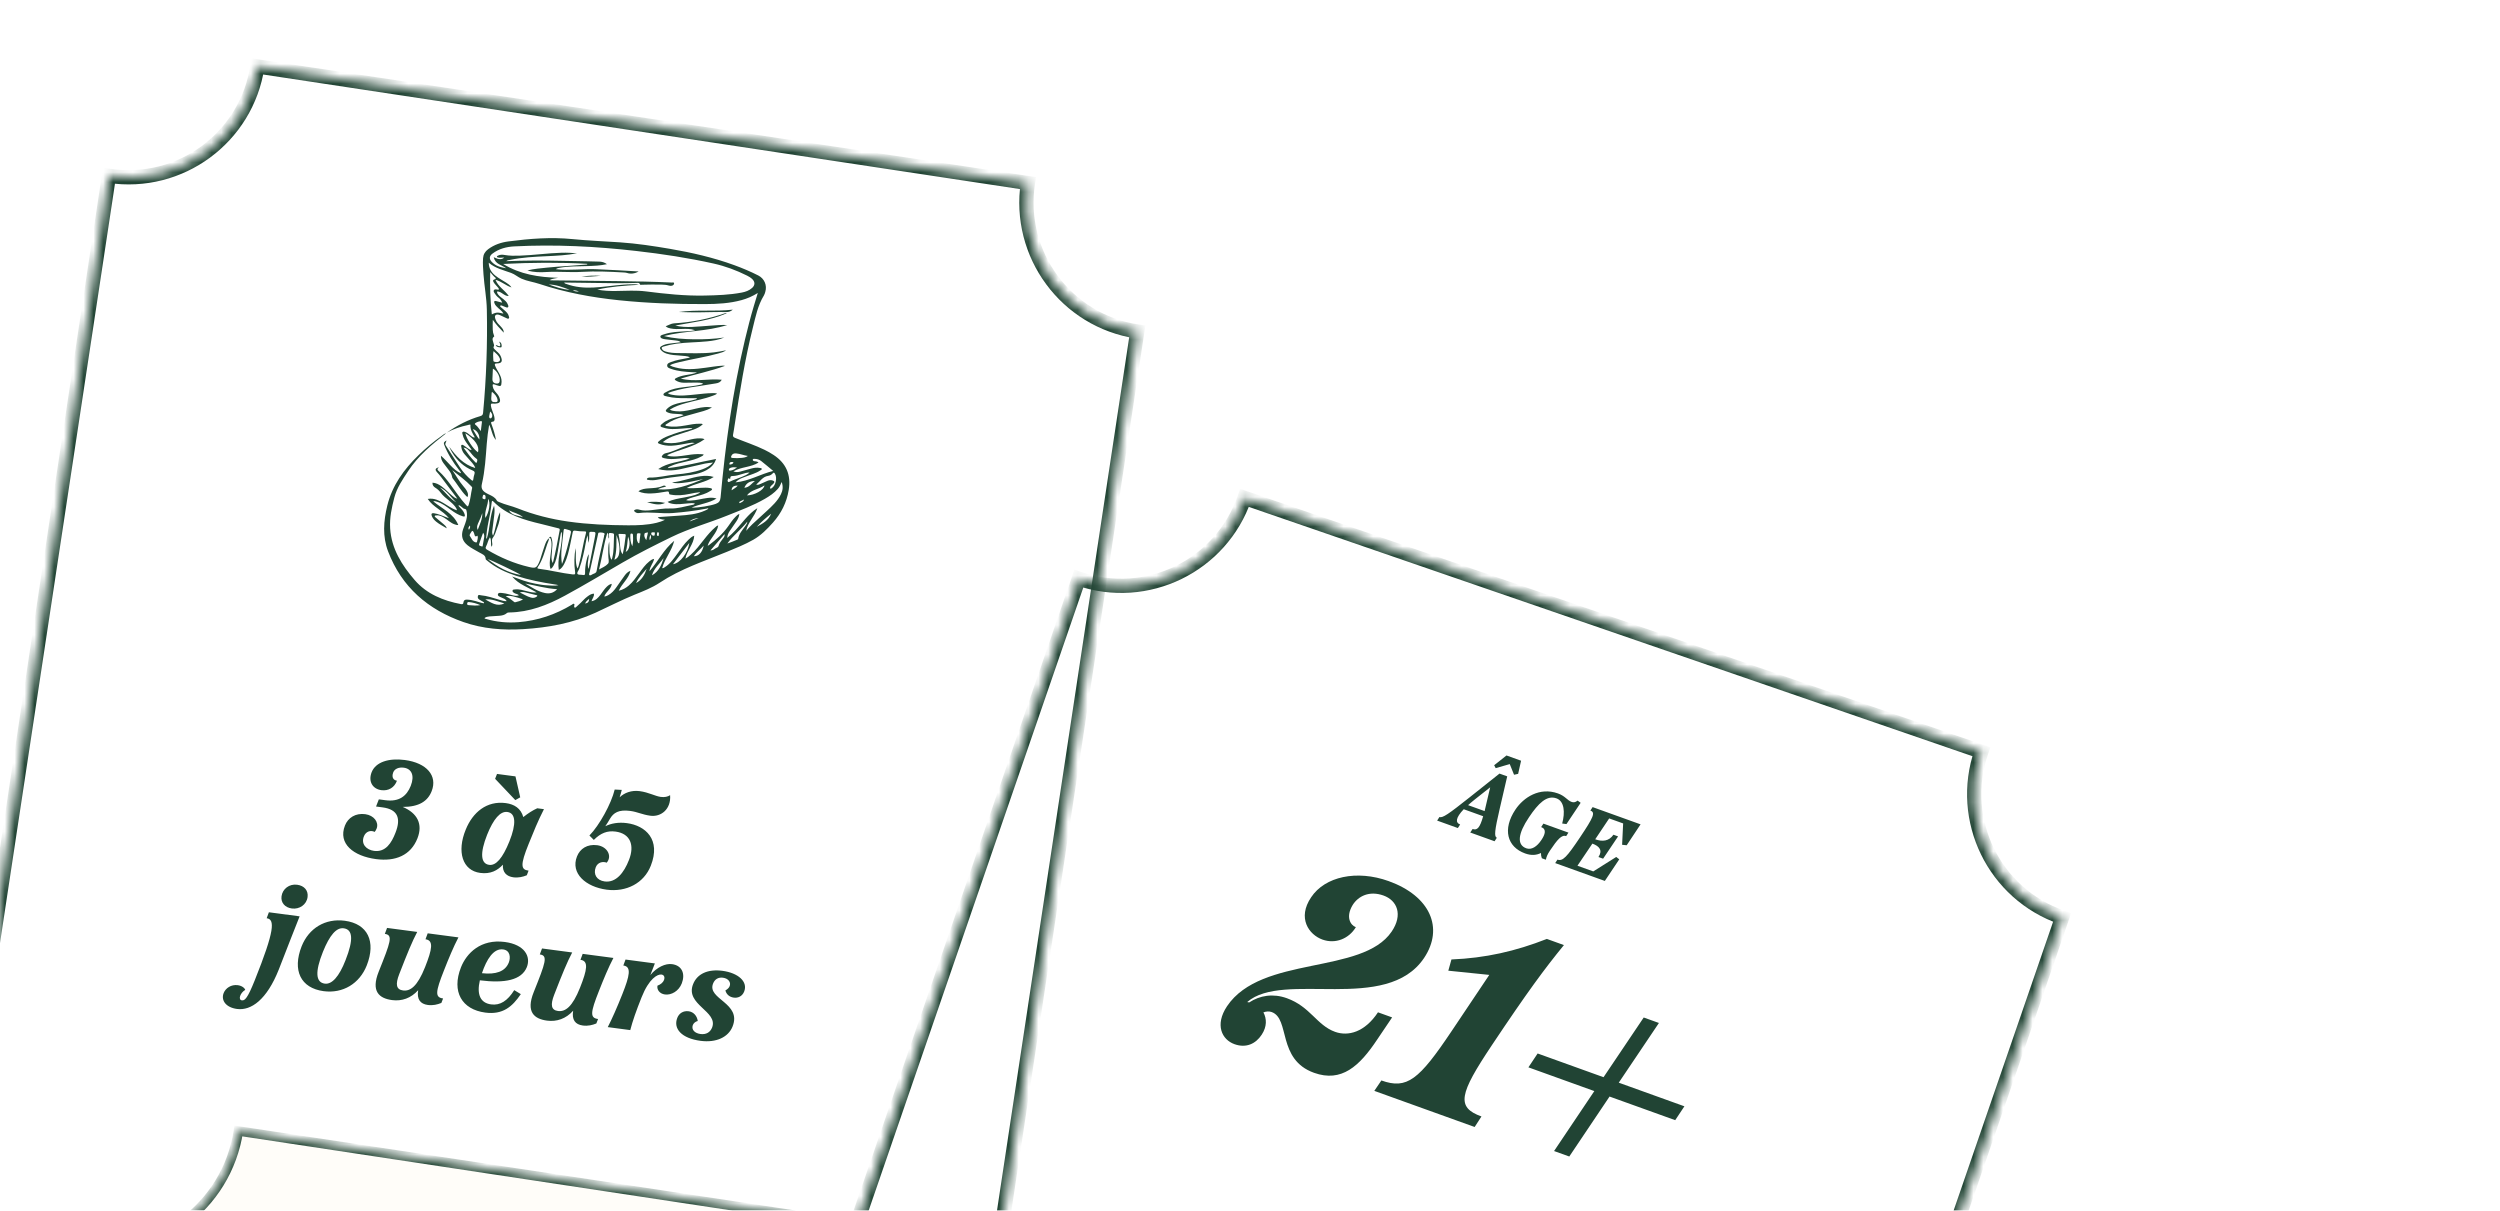 <svg width="254" height="123" viewBox="0 0 254 123" fill="none" xmlns="http://www.w3.org/2000/svg">
<g filter="url(#filter0_dddddd_2399_12421)">
<mask id="path-1-inside-1_2399_12421" fill="white">
<path fill-rule="evenodd" clip-rule="evenodd" d="M205.609 72.311L125.559 44.733L125.558 44.733C123.011 52.128 114.95 56.058 107.555 53.511L59.473 193.077L166.305 229.882L214.387 90.315C206.991 87.767 203.061 79.707 205.609 72.311Z"/>
</mask>
<path fill-rule="evenodd" clip-rule="evenodd" d="M205.609 72.311L125.559 44.733L125.558 44.733C123.011 52.128 114.95 56.058 107.555 53.511L59.473 193.077L166.305 229.882L214.387 90.315C206.991 87.767 203.061 79.707 205.609 72.311Z" fill="#FFFDF9"/>
<path d="M125.559 44.733L125.716 44.276L125.259 44.118L125.102 44.575L125.559 44.733ZM205.609 72.311L206.066 72.468L206.223 72.011L205.766 71.854L205.609 72.311ZM125.558 44.733L125.101 44.575L125.101 44.575L125.558 44.733ZM107.555 53.511L107.712 53.054L107.255 52.896L107.098 53.353L107.555 53.511ZM59.473 193.077L59.016 192.92L58.858 193.377L59.315 193.534L59.473 193.077ZM166.305 229.882L166.147 230.339L166.604 230.496L166.762 230.039L166.305 229.882ZM214.387 90.315L214.844 90.473L215.001 90.016L214.544 89.858L214.387 90.315ZM125.401 45.19L205.452 72.768L205.766 71.854L125.716 44.276L125.401 45.19ZM126.015 44.89L126.016 44.89L125.102 44.575L125.101 44.575L126.015 44.89ZM107.397 53.968C115.045 56.602 123.381 52.538 126.015 44.89L125.101 44.575C122.641 51.718 114.855 55.514 107.712 53.054L107.397 53.968ZM59.93 193.234L108.012 53.668L107.098 53.353L59.016 192.92L59.93 193.234ZM166.462 229.425L59.63 192.62L59.315 193.534L166.147 230.339L166.462 229.425ZM213.93 90.158L165.848 229.724L166.762 230.039L214.844 90.473L213.93 90.158ZM214.544 89.858C207.401 87.397 203.605 79.612 206.066 72.468L205.152 72.153C202.517 79.802 206.581 88.138 214.229 90.772L214.544 89.858Z" fill="#214434" mask="url(#path-1-inside-1_2399_12421)"/>
</g>
<mask id="path-3-inside-2_2399_12421" fill="white">
<path fill-rule="evenodd" clip-rule="evenodd" d="M209.514 93.212C209.514 93.212 209.513 93.212 209.513 93.212C202.597 90.829 198.922 83.291 201.304 76.374C201.304 76.374 201.304 76.374 201.304 76.374L126.444 50.584L126.444 50.584C124.061 57.5 116.523 61.176 109.607 58.793L109.606 58.793L64.641 189.312L164.549 223.731L209.514 93.212Z"/>
</mask>
<path d="M209.514 93.212L210.199 93.448L210.435 92.763L209.75 92.526L209.514 93.212ZM201.304 76.374L201.99 76.61L202.226 75.925L201.541 75.689L201.304 76.374ZM126.444 50.584L126.68 49.898L125.995 49.662L125.759 50.348L126.444 50.584ZM126.444 50.584L125.759 50.348L126.444 50.584ZM109.606 58.793L109.843 58.107L109.157 57.871L108.921 58.557L109.606 58.793ZM64.641 189.312L63.956 189.076L63.72 189.762L64.405 189.998L64.641 189.312ZM164.549 223.731L164.312 224.417L164.998 224.653L165.234 223.967L164.549 223.731ZM209.75 92.526C209.75 92.526 209.75 92.526 209.75 92.526C209.75 92.526 209.75 92.526 209.75 92.526C209.75 92.526 209.75 92.526 209.75 92.526L209.75 92.526L209.75 92.526L209.75 92.526L209.75 92.526L209.75 92.526C209.75 92.526 209.75 92.526 209.75 92.526C209.75 92.526 209.75 92.526 209.75 92.526C209.75 92.526 209.75 92.526 209.75 92.526C209.75 92.526 209.75 92.526 209.75 92.526C209.75 92.526 209.75 92.526 209.75 92.526C209.75 92.526 209.75 92.526 209.75 92.526C209.75 92.526 209.75 92.526 209.75 92.526C209.75 92.526 209.75 92.526 209.75 92.526C209.75 92.526 209.75 92.526 209.75 92.526C209.75 92.526 209.75 92.526 209.75 92.526C209.75 92.526 209.75 92.526 209.75 92.526L209.75 92.526L209.75 92.526L209.75 92.526L209.75 92.526L209.75 92.526L209.75 92.526L209.75 92.526C209.75 92.526 209.75 92.526 209.75 92.526C209.75 92.526 209.75 92.526 209.75 92.526C209.75 92.526 209.75 92.526 209.75 92.526C209.75 92.526 209.75 92.526 209.75 92.526C209.75 92.526 209.75 92.526 209.75 92.526C209.75 92.526 209.75 92.526 209.75 92.526C209.75 92.526 209.75 92.526 209.75 92.526C209.75 92.526 209.75 92.526 209.75 92.526C209.75 92.526 209.75 92.526 209.75 92.526C209.75 92.526 209.75 92.526 209.75 92.526C209.75 92.526 209.75 92.526 209.75 92.526C209.75 92.526 209.75 92.526 209.75 92.526L209.75 92.526L209.75 92.526L209.75 92.526L209.75 92.526L209.75 92.526L209.75 92.526L209.75 92.526C209.75 92.526 209.75 92.526 209.75 92.526C209.75 92.526 209.75 92.526 209.75 92.526C209.749 92.526 209.749 92.526 209.749 92.526C209.749 92.526 209.749 92.526 209.749 92.526C209.749 92.526 209.749 92.526 209.749 92.526C209.749 92.526 209.749 92.526 209.749 92.526C209.749 92.526 209.749 92.526 209.749 92.526C209.749 92.526 209.749 92.526 209.749 92.526C209.749 92.526 209.749 92.526 209.749 92.526C209.749 92.526 209.749 92.526 209.749 92.526C209.749 92.526 209.749 92.526 209.749 92.526L209.749 92.526L209.749 92.526L209.749 92.526L209.749 92.526L209.749 92.526C209.749 92.526 209.749 92.526 209.749 92.526C209.749 92.526 209.749 92.526 209.749 92.526C209.749 92.526 209.749 92.526 209.749 92.526L209.277 93.897C209.277 93.897 209.277 93.897 209.277 93.897C209.277 93.897 209.277 93.897 209.277 93.897C209.277 93.897 209.277 93.897 209.277 93.897L209.277 93.897L209.277 93.897L209.277 93.897L209.277 93.897L209.277 93.897C209.277 93.897 209.277 93.897 209.277 93.897C209.277 93.897 209.277 93.897 209.277 93.897C209.277 93.897 209.277 93.897 209.277 93.897C209.277 93.897 209.277 93.897 209.277 93.897C209.277 93.897 209.277 93.897 209.277 93.897C209.277 93.897 209.277 93.897 209.277 93.897C209.277 93.897 209.277 93.897 209.277 93.897C209.277 93.897 209.277 93.897 209.277 93.897C209.277 93.897 209.277 93.897 209.277 93.897C209.277 93.897 209.277 93.897 209.277 93.897C209.277 93.897 209.277 93.897 209.277 93.897L209.277 93.897L209.277 93.897L209.277 93.897L209.277 93.897L209.277 93.897L209.277 93.897L209.277 93.897C209.277 93.897 209.277 93.897 209.277 93.897C209.277 93.897 209.277 93.897 209.277 93.897C209.277 93.897 209.277 93.897 209.277 93.897C209.277 93.897 209.277 93.897 209.277 93.897C209.277 93.897 209.277 93.897 209.277 93.897C209.277 93.897 209.277 93.897 209.277 93.897C209.277 93.897 209.277 93.897 209.277 93.897C209.277 93.897 209.277 93.897 209.277 93.897C209.277 93.897 209.277 93.897 209.277 93.897C209.277 93.897 209.277 93.897 209.277 93.897C209.277 93.897 209.277 93.897 209.277 93.897C209.277 93.897 209.277 93.897 209.277 93.897L209.277 93.897L209.277 93.897L209.277 93.897L209.277 93.897L209.277 93.897L209.277 93.897L209.277 93.897C209.277 93.897 209.277 93.897 209.277 93.897C209.277 93.897 209.277 93.897 209.277 93.897C209.277 93.897 209.277 93.897 209.277 93.897C209.277 93.897 209.277 93.897 209.277 93.897C209.277 93.897 209.277 93.897 209.277 93.897C209.277 93.897 209.277 93.897 209.277 93.897C209.277 93.897 209.277 93.897 209.277 93.897C209.277 93.897 209.277 93.897 209.277 93.897C209.277 93.897 209.277 93.897 209.277 93.897C209.277 93.897 209.277 93.897 209.277 93.897C209.277 93.897 209.277 93.897 209.277 93.897L209.277 93.897L209.277 93.897L209.277 93.897L209.277 93.897L209.277 93.897C209.277 93.897 209.277 93.897 209.278 93.897C209.278 93.897 209.278 93.897 209.278 93.897C209.278 93.897 209.278 93.897 209.278 93.897L209.75 92.526ZM209.749 92.526C203.212 90.274 199.738 83.148 201.99 76.611L200.619 76.138C198.106 83.433 201.982 91.384 209.277 93.897L209.749 92.526ZM201.99 76.611C201.99 76.61 201.99 76.61 201.99 76.61C201.99 76.61 201.99 76.61 201.99 76.61L200.619 76.138C200.619 76.138 200.619 76.138 200.619 76.138C200.619 76.138 200.619 76.138 200.619 76.138L201.99 76.611ZM126.208 51.269L201.068 77.059L201.541 75.689L126.68 49.898L126.208 51.269ZM127.13 50.82L127.13 50.82L125.759 50.348L125.759 50.348L127.13 50.82ZM109.37 59.478C116.665 61.992 124.616 58.115 127.13 50.82L125.759 50.348C123.506 56.886 116.381 60.36 109.843 58.107L109.37 59.478ZM109.37 59.478L109.37 59.478L109.843 58.107L109.843 58.107L109.37 59.478ZM65.327 189.548L110.292 59.029L108.921 58.557L63.956 189.076L65.327 189.548ZM164.785 223.046L64.877 188.627L64.405 189.998L164.312 224.417L164.785 223.046ZM208.828 92.976L163.863 223.495L165.234 223.967L210.199 93.448L208.828 92.976Z" fill="#214434" mask="url(#path-3-inside-2_2399_12421)"/>
<path d="M153.827 78.715L154.243 78.623L154.542 77.289L153.06 76.756L151.807 77.747L151.962 78.044L153.391 77.631L153.827 78.715ZM153.133 78.879L152.348 78.596L149.312 81.011C147.154 82.724 146.565 83.127 146.244 83.012L146.013 83.372L148.119 84.13L148.35 83.769C147.859 83.593 147.877 83.095 148.716 82.218L150.689 82.928C150.355 84.108 150.081 84.392 149.617 84.225L149.377 84.583L151.849 85.472L152.08 85.112C151.794 85.009 151.847 84.413 152.382 82.116L153.133 78.879ZM149.158 81.803C149.351 81.63 149.572 81.438 149.826 81.237L151.403 79.99L150.949 81.923L150.836 82.406L149.158 81.803ZM156.583 84.031C157.154 84.236 156.988 84.781 156.602 85.348C156.164 86.007 155.606 86.381 155.071 86.188C154.098 85.838 154.208 84.719 155.352 83.024C156.292 81.618 157.155 80.76 158.137 81.113C158.94 81.402 159.027 82.532 158.718 83.67L159.152 83.726L160.595 81.564L160.282 81.341C160.061 81.533 159.857 81.54 159.679 81.476C159.215 81.309 159.045 80.885 158.286 80.612C156.43 79.945 154.797 81.01 153.967 82.253C152.636 84.243 153.115 86.049 154.953 86.71C155.596 86.941 156.098 86.89 156.562 86.664C156.558 86.844 156.584 87.025 156.652 87.2L157.062 87.348C157.111 87.073 157.216 86.809 157.477 86.419C158.239 85.282 158.671 84.782 159.126 84.946L159.353 84.594L156.81 83.679L156.583 84.031ZM161.809 82.001L161.582 82.353C162.117 82.545 161.905 83.023 160.534 85.07C159.184 87.084 158.772 87.53 158.236 87.337L158.009 87.689L163.051 89.503L164.516 87.309L164.209 87.067L161.877 88.536L160.27 87.958L161.785 85.711C162.49 85.965 162.86 86.391 162.403 87.073L162.876 87.243L164.397 84.978L163.924 84.808C163.47 85.481 162.788 85.528 162.074 85.271L163.492 83.151L164.911 83.661L164.806 85.831L165.272 85.878L166.682 83.754L161.809 82.001ZM144.682 97.337C146.732 94.277 145.296 91.034 141.093 89.522C137.839 88.351 134.613 89.059 133.215 91.159C131.779 93.276 132.979 94.964 134.362 95.461C135.69 95.939 137.062 95.361 137.755 94.201C137.213 94.006 136.686 93.174 137.435 91.942C138.003 91.044 139.129 90.469 140.566 90.986C141.949 91.484 142.562 92.93 141.391 94.652C138.397 99.057 128.162 97.028 124.666 102.233C123.4 104.135 124.148 105.63 125.423 106.088C126.589 106.508 127.575 106.066 128.19 105.124C128.729 104.307 128.711 103.504 128.362 102.858C128.647 102.746 128.957 102.735 129.201 102.823C131.099 103.506 129.734 107.64 133.504 108.996C136.297 110.001 138.123 108.33 139.928 105.611L141.44 103.368L140.003 102.851C138.66 104.879 136.973 105.313 135.644 104.835C133.773 104.162 133.134 102.278 130.748 101.419C129.338 100.912 128.001 101.136 126.918 101.848C126.864 101.829 126.8 101.836 126.718 101.807C130.386 98.594 140.865 103.008 144.682 97.337ZM149.825 114.502L150.516 113.433C147.913 112.496 148.283 111.129 151.543 106.238C155.201 100.755 156.924 98.435 158.895 96.02L157.16 95.395C153.986 96.642 150.915 97.344 147.466 97.481L147.148 98.623L151.312 99.049L147.476 104.774C144.169 109.71 142.951 110.711 140.348 109.774L139.63 110.833L149.825 114.502ZM164.466 110L168.547 103.934L167.002 103.378L162.92 109.444L156.223 107.033L155.287 108.442L161.984 110.853L157.893 116.945L159.439 117.501L163.53 111.409L170.201 113.809L171.136 112.4L164.466 110Z" fill="#214434"/>
<g filter="url(#filter1_dddddd_2399_12421)">
<mask id="path-6-inside-3_2399_12421" fill="white">
<path fill-rule="evenodd" clip-rule="evenodd" d="M107.934 14.793L24.221 2.12C23.05 9.854 15.831 15.175 8.097 14.004L8.096 14.004L-13.999 159.957L97.722 176.87L119.817 30.917C112.084 29.745 106.764 22.527 107.934 14.793Z"/>
</mask>
<path fill-rule="evenodd" clip-rule="evenodd" d="M107.934 14.793L24.221 2.12C23.05 9.854 15.831 15.175 8.097 14.004L8.096 14.004L-13.999 159.957L97.722 176.87L119.817 30.917C112.084 29.745 106.764 22.527 107.934 14.793Z" fill="#FFFDF9"/>
<path d="M107.934 14.793L108.412 14.865L108.485 14.387L108.007 14.315L107.934 14.793ZM24.221 2.12L24.293 1.642L23.815 1.57L23.743 2.048L24.221 2.12ZM8.096 14.004L8.168 13.526L7.69 13.453L7.618 13.931L8.096 14.004ZM-13.999 159.957L-14.477 159.885L-14.55 160.363L-14.072 160.435L-13.999 159.957ZM97.722 176.87L97.65 177.348L98.127 177.421L98.2 176.943L97.722 176.87ZM119.817 30.917L120.295 30.989L120.367 30.511L119.89 30.439L119.817 30.917ZM108.007 14.315L24.293 1.642L24.148 2.598L107.862 15.271L108.007 14.315ZM23.743 2.048C22.612 9.518 15.639 14.657 8.169 13.526L8.024 14.482C16.022 15.693 23.488 10.19 24.698 2.192L23.743 2.048ZM8.169 13.526L8.168 13.526L8.023 14.482L8.024 14.482L8.169 13.526ZM7.618 13.931L-14.477 159.885L-13.522 160.03L8.574 14.076L7.618 13.931ZM-14.072 160.435L97.65 177.348L97.794 176.393L-13.927 159.479L-14.072 160.435ZM98.2 176.943L120.295 30.989L119.339 30.844L97.244 176.798L98.2 176.943ZM119.89 30.439C112.42 29.307 107.281 22.335 108.412 14.865L107.456 14.721C106.246 22.718 111.747 30.183 119.745 31.395L119.89 30.439Z" fill="#214434" mask="url(#path-6-inside-3_2399_12421)"/>
</g>
<g clip-path="url(#clip0_2399_12421)">
<path d="M45.403 43.949C46.451 43.22 47.57 42.633 48.8 42.277C48.99 42.223 49.062 42.141 49.081 41.94C49.409 38.456 49.534 34.965 49.463 31.465C49.439 30.263 49.209 29.087 49.124 27.894C49.085 27.341 49.037 26.789 49.079 26.233C49.108 25.843 49.286 25.551 49.593 25.322C50.21 24.863 50.913 24.625 51.666 24.527C53.826 24.245 55.986 24.075 58.17 24.293C59.772 24.453 61.385 24.513 62.993 24.622C64.7 24.739 66.39 24.995 68.075 25.283C70.291 25.663 72.477 26.165 74.594 26.936C75.43 27.241 76.249 27.586 77.043 27.989C77.657 28.301 77.953 28.981 77.755 29.648C77.718 29.774 77.681 29.907 77.614 30.017C76.993 31.027 76.768 32.176 76.487 33.3C75.673 36.549 75.156 39.855 74.643 43.161C74.592 43.491 74.546 43.823 74.479 44.151C74.441 44.337 74.505 44.416 74.673 44.484C75.675 44.893 76.707 45.229 77.682 45.703C78 45.857 78.305 46.032 78.599 46.226C79.886 47.072 80.383 48.255 80.136 49.77C79.929 51.041 79.383 52.141 78.53 53.098C77.937 53.763 77.312 54.397 76.532 54.84C75.676 55.325 74.761 55.69 73.852 56.065C71.538 57.019 69.143 57.799 67.032 59.199C66.234 59.728 65.345 60.067 64.463 60.426C63.117 60.976 61.826 61.646 60.506 62.251C58.171 63.32 55.697 63.767 53.159 63.922C51.094 64.048 49.041 63.886 47.082 63.2C43.487 61.941 40.808 59.65 39.429 56.019C38.849 54.49 38.966 52.925 39.351 51.364C39.855 49.315 41.035 47.689 42.52 46.248C43.261 45.529 44.047 44.866 44.894 44.275C45.028 44.181 45.147 44.052 45.323 44.028C43.88 45.148 42.487 46.312 41.466 47.864C40.904 48.719 40.325 49.545 40.062 50.562C39.795 51.591 39.571 52.616 39.64 53.687C39.774 55.769 40.838 57.435 42.135 58.938C43.351 60.346 45.021 61.033 46.832 61.377C47.005 61.41 47.072 61.367 47.089 61.193C47.108 60.992 47.232 60.914 47.436 60.92C47.739 60.929 48.029 60.992 48.319 61.069C48.604 61.144 48.878 61.261 49.172 61.296C49.193 61.226 49.161 61.19 49.126 61.168C48.983 61.081 48.835 61.004 48.694 60.916C48.558 60.83 48.511 60.698 48.558 60.549C48.61 60.378 48.751 60.471 48.85 60.479C49.514 60.536 50.137 60.763 50.771 60.948C50.99 61.012 51.211 61.093 51.484 61.078C51.359 60.85 51.154 60.806 50.978 60.721C50.807 60.639 50.53 60.569 50.59 60.364C50.646 60.172 50.925 60.245 51.112 60.262C51.438 60.293 51.748 60.402 52.064 60.477C52.273 60.527 52.484 60.579 52.725 60.477C52.573 60.336 52.393 60.34 52.254 60.256C52.159 60.199 52.06 60.134 52.071 60.019C52.085 59.876 52.226 59.898 52.323 59.886C52.755 59.833 53.158 59.973 53.568 60.075C53.88 60.153 54.192 60.234 54.525 60.187C54.097 59.943 53.657 59.731 53.226 59.5C52.792 59.267 52.386 58.993 52.032 58.574C52.459 58.727 52.837 58.869 53.218 58.998C53.594 59.125 53.977 59.224 54.368 59.299C54.766 59.374 55.164 59.451 55.57 59.469C55.959 59.487 56.349 59.54 56.738 59.455C56.617 59.411 56.495 59.399 56.373 59.38C55.049 59.176 53.735 58.925 52.459 58.507C51.39 58.157 50.374 57.701 49.505 56.967C49.445 56.916 49.346 56.857 49.345 56.8C49.336 56.38 48.976 56.297 48.712 56.139C48.312 55.898 47.886 55.704 47.519 55.41C46.971 54.973 46.824 54.455 47.043 53.79C47.18 53.373 47.382 52.978 47.435 52.533C47.464 52.292 47.444 52.058 47.381 51.829C47.339 51.674 47.152 51.731 47.057 51.637C46.964 51.544 46.852 51.472 46.747 51.392C46.701 51.357 46.657 51.302 46.57 51.381C46.681 51.503 46.792 51.624 46.904 51.745C47.042 51.897 47.15 52.064 47.21 52.264C47.27 52.463 47.222 52.519 47.015 52.456C46.569 52.322 46.186 52.074 45.814 51.805C45.364 51.481 44.929 51.133 44.385 50.971C44.276 50.938 44.166 50.894 44.016 50.936C44.925 51.699 46.074 52.158 46.564 53.341C46.413 53.35 46.308 53.311 46.2 53.276C45.795 53.146 45.507 52.83 45.155 52.618C44.904 52.466 44.651 52.324 44.34 52.367C44.28 52.376 44.199 52.359 44.173 52.42C44.138 52.501 44.226 52.543 44.273 52.583C44.545 52.819 44.827 53.046 45.1 53.282C45.225 53.389 45.353 53.5 45.386 53.679C45.02 53.456 44.641 53.268 44.313 53C44.119 52.842 43.958 52.657 43.868 52.419C43.789 52.211 43.864 52.115 44.08 52.144C44.309 52.174 44.528 52.241 44.742 52.32C45.034 52.428 45.324 52.54 45.615 52.651C45.012 51.878 44.023 51.549 43.457 50.692C43.787 50.632 44.069 50.675 44.345 50.767C44.835 50.932 45.249 51.237 45.686 51.498C45.911 51.633 46.138 51.759 46.424 51.845C46.392 51.68 46.32 51.571 46.242 51.47C46.07 51.245 45.858 51.059 45.642 50.877C45.338 50.624 45.016 50.386 44.779 50.063C44.631 49.86 44.46 49.695 44.245 49.565C44.06 49.452 43.917 49.301 43.946 49.04C44.302 49.061 44.592 49.218 44.865 49.417C45.252 49.697 45.569 50.056 45.937 50.357C46.084 50.479 46.227 50.616 46.464 50.663C46.044 50.104 45.647 49.578 45.252 49.05C44.973 48.676 44.703 48.297 44.384 47.954C44.165 47.718 44.239 47.545 44.614 47.483C44.329 47.653 44.466 47.766 44.593 47.88C45.041 48.283 45.409 48.756 45.768 49.235C46.286 49.925 46.752 50.655 47.339 51.292C47.533 51.503 47.544 51.504 47.63 51.249C47.812 50.712 47.836 50.141 47.968 49.594C47.985 49.526 47.952 49.479 47.907 49.431C47.315 48.803 46.616 48.303 45.944 47.765C46.331 48.298 46.634 48.883 47.064 49.383C47.219 49.562 47.372 49.745 47.473 49.964C47.551 50.132 47.587 50.303 47.497 50.502C47.443 50.459 47.406 50.437 47.376 50.407C46.83 49.862 46.455 49.185 45.98 48.584C45.954 48.552 45.942 48.504 45.936 48.462C45.897 48.19 45.756 47.969 45.594 47.757C45.412 47.52 45.223 47.287 45.05 47.043C44.903 46.836 44.793 46.609 44.795 46.299C45.168 46.614 45.452 46.962 45.766 47.279C46.079 47.594 46.386 47.917 46.85 48.084C46.805 47.921 46.707 47.841 46.634 47.746C46.026 46.953 45.487 46.12 45.127 45.181C45.039 44.952 45.153 44.879 45.365 44.75C45.325 44.964 45.169 45.077 45.287 45.254C45.778 45.996 46.242 46.755 46.736 47.494C47.055 47.971 47.436 48.398 47.882 48.765C48.004 48.864 48.066 48.883 48.089 48.691C48.109 48.518 48.147 48.343 48.201 48.176C48.263 47.983 48.227 47.888 48.022 47.802C47.123 47.425 46.441 46.793 45.936 45.965C45.876 45.868 45.822 45.767 45.77 45.665C45.722 45.572 45.683 45.477 45.64 45.383C46.324 46.34 47.077 47.189 48.283 47.553C48.219 47.327 48.099 47.176 47.975 47.031C47.723 46.737 47.456 46.456 47.206 46.16C47.027 45.949 46.906 45.705 46.87 45.425C46.86 45.35 46.825 45.252 46.902 45.206C46.971 45.165 47.058 45.215 47.122 45.258C47.276 45.36 47.421 45.475 47.575 45.577C47.678 45.645 47.777 45.74 47.922 45.7C47.78 45.507 47.649 45.322 47.513 45.143C47.281 44.84 47.078 44.523 46.999 44.141C46.982 44.058 46.926 43.958 47.001 43.892C47.079 43.823 47.183 43.859 47.277 43.892C47.517 43.977 47.684 44.167 47.884 44.309C47.983 44.379 48.077 44.476 48.246 44.441C47.999 44.024 47.754 43.633 47.802 43.149C47.697 43.124 47.616 43.169 47.531 43.187C46.788 43.344 46.073 43.583 45.404 43.948L45.403 43.949ZM55.78 54.685C55.774 54.901 55.664 55.087 55.597 55.284C55.326 56.082 55.126 56.91 54.638 57.619C54.559 57.734 54.61 57.769 54.726 57.783C55.889 57.923 57.024 58.23 58.189 58.361C58.439 58.389 58.461 58.32 58.429 58.099C58.312 57.295 58.346 56.49 58.471 55.686C58.565 56.374 58.397 57.089 58.665 57.764C58.728 57.669 58.764 57.572 58.792 57.474C59.096 56.379 59.232 55.247 59.537 54.152C59.577 54.01 59.511 53.989 59.39 53.99C59.072 53.992 58.755 53.973 58.443 53.917C58.289 53.889 58.215 53.935 58.185 54.088C58.112 54.469 58.037 54.848 57.953 55.226C57.798 55.93 57.663 56.642 57.325 57.289C57.199 57.529 57.06 57.764 56.774 57.909C56.696 57.358 56.744 56.838 56.841 56.319C56.95 55.739 57.059 55.159 57.09 54.568C57.098 54.409 57.084 54.249 57.08 54.037C56.968 54.16 56.965 54.259 56.95 54.35C56.857 54.906 56.773 55.463 56.673 56.017C56.585 56.511 56.497 57.007 56.247 57.452C56.172 57.585 56.096 57.719 55.942 57.81C55.859 57.588 55.848 57.389 55.854 57.186C55.87 56.71 55.971 56.243 56.012 55.769C56.04 55.445 56.073 55.12 55.965 54.801C55.933 54.708 55.903 54.61 55.771 54.69C55.804 54.617 55.846 54.526 55.929 54.534C56.018 54.542 56.023 54.65 56.046 54.722C56.119 54.951 56.14 55.188 56.123 55.427C56.098 55.787 56.061 56.147 56.04 56.507C56.027 56.731 56.025 56.958 56.17 57.207C56.455 56.07 56.657 54.963 56.865 53.857C56.895 53.696 56.779 53.688 56.679 53.663C56.125 53.522 55.571 53.375 55.014 53.244C53.227 52.823 51.479 52.323 50.134 50.958C49.992 50.815 49.972 50.92 49.955 51.047C49.895 51.473 49.852 51.902 49.766 52.326C49.621 53.033 49.47 53.74 49.412 54.462C49.409 54.506 49.401 54.55 49.403 54.594C49.405 54.636 49.375 54.693 49.459 54.736C49.806 53.628 49.741 52.439 50.198 51.37C50.271 51.709 50.251 52.042 50.211 52.374C50.148 52.881 50.078 53.387 50.02 53.895C50.001 54.062 49.984 54.236 50.095 54.422C50.256 54.004 50.327 53.597 50.431 53.2C50.535 52.803 50.614 52.398 50.808 52.033C50.856 52.502 50.752 53.041 50.499 53.681C50.376 53.992 50.304 54.349 50.099 54.595C49.843 54.902 50.118 55.215 49.978 55.496C49.972 55.508 49.959 55.518 49.934 55.546C49.832 55.236 49.958 54.898 49.781 54.586C49.575 54.885 49.546 55.224 49.389 55.505C49.279 55.703 49.361 55.776 49.519 55.869C50.845 56.656 52.248 57.255 53.752 57.606C54.416 57.762 54.522 57.711 54.796 57.071C54.834 56.981 54.87 56.891 54.899 56.799C55.045 56.347 55.178 55.89 55.337 55.443C55.436 55.166 55.529 54.876 55.781 54.683L55.78 54.685ZM70.257 51.573C70.955 51.601 72.174 51.39 72.726 51.19C73.043 51.075 73.177 50.897 73.209 50.545C73.707 45.155 74.428 39.8 75.684 34.526C75.96 33.37 76.252 32.219 76.593 31.081C76.718 30.664 76.845 30.248 76.992 29.766C76.441 30.11 75.91 30.335 75.349 30.49C74.132 30.825 72.887 30.89 71.633 30.895C68.716 30.906 65.804 30.807 62.902 30.507C60.144 30.221 57.429 29.721 54.791 28.843C54.199 28.646 53.572 28.568 52.993 28.317C52.62 28.155 52.317 27.871 51.934 27.73C51.163 27.445 50.341 27.277 49.655 26.69C49.668 27.279 49.923 27.676 50.322 27.999C50.666 28.276 51.058 28.48 51.429 28.717C51.62 28.84 51.811 28.963 51.97 29.206C51.378 29.011 50.948 28.584 50.336 28.425C50.626 29.142 51.293 29.488 51.691 30.076C51.206 30.096 50.96 29.601 50.511 29.612C50.479 29.74 50.544 29.826 50.603 29.912C50.746 30.12 50.968 30.24 51.154 30.401C51.321 30.546 51.494 30.684 51.577 30.897C51.618 31 51.703 31.128 51.613 31.215C51.539 31.285 51.412 31.217 51.314 31.18C51.199 31.136 51.088 31.082 50.973 31.041C50.926 31.024 50.863 31.013 50.829 31.066C50.791 31.125 50.844 31.168 50.879 31.2C51.009 31.319 51.146 31.431 51.278 31.547C51.45 31.699 51.621 31.856 51.684 32.088C51.707 32.175 51.773 32.288 51.687 32.359C51.617 32.417 51.517 32.353 51.44 32.319C51.231 32.226 51.029 32.118 50.818 32.028C50.662 31.961 50.465 31.904 50.344 32.03C50.222 32.158 50.31 32.347 50.367 32.505C50.47 32.788 50.701 32.975 50.893 33.192C51.035 33.353 51.189 33.51 51.184 33.801C50.765 33.365 50.392 32.955 50.069 32.492C50.051 32.836 50.054 33.169 50.064 33.502C50.07 33.705 50.111 33.903 50.191 34.092C50.205 34.122 50.222 34.179 50.212 34.187C49.91 34.397 50.102 34.651 50.148 34.89C50.166 34.984 50.233 35.086 50.18 35.17C50.081 35.33 50.187 35.412 50.274 35.509C50.467 35.724 50.733 35.88 50.855 36.153C51.083 36.66 51.029 36.922 50.487 36.922C50.469 36.922 50.452 36.931 50.435 36.931C50.268 36.928 50.245 37.007 50.298 37.149C50.402 37.423 50.565 37.665 50.704 37.919C50.854 38.193 50.976 38.474 50.961 38.794C50.94 39.254 50.887 39.289 50.462 39.139C50.404 39.118 50.347 39.093 50.289 39.074C50.063 39 50.025 39.035 50.067 39.276C50.115 39.55 50.283 39.754 50.459 39.952C50.625 40.14 50.75 40.344 50.799 40.597C50.843 40.82 50.754 40.93 50.547 40.977C50.382 41.014 50.216 41.026 50.049 41.004C49.902 40.985 49.859 41.053 49.873 41.186C49.897 41.398 49.967 41.596 50.041 41.795C50.134 42.041 50.237 42.285 50.249 42.556C50.255 42.695 50.218 42.831 50.079 42.841C49.81 42.859 49.898 42.991 49.95 43.133C50.137 43.643 50.296 44.161 50.389 44.7C49.98 44.264 49.973 43.648 49.698 43.149C49.584 43.8 49.504 44.444 49.454 45.093C49.348 46.454 49.276 47.819 48.962 49.155C48.868 49.554 48.963 49.803 49.3 50.033C49.409 50.107 49.528 50.168 49.646 50.225C49.964 50.376 50.291 50.512 50.472 50.848C50.524 50.944 50.635 50.974 50.733 51.017C51.332 51.279 51.978 51.403 52.583 51.644C54.244 52.306 55.966 52.739 57.733 52.991C59.751 53.279 61.783 53.361 63.819 53.372C64.789 53.377 65.756 53.347 66.706 53.117C66.982 53.05 67.253 52.967 67.558 52.808C67.147 52.776 66.906 52.691 66.837 52.554C66.919 52.543 66.996 52.528 67.074 52.523C67.706 52.478 68.338 52.436 68.971 52.392C69.877 52.329 70.782 52.258 71.626 51.876C71.746 51.822 71.877 51.778 71.974 51.67C71.904 51.622 71.855 51.661 71.806 51.671C70.664 51.891 69.513 52.032 68.353 52.125C67.2 52.216 66.051 51.969 64.9 52.127C64.754 52.148 64.606 52.096 64.487 51.985C64.393 51.898 64.408 51.843 64.517 51.792C64.663 51.724 64.814 51.743 64.957 51.785C65.347 51.901 65.74 51.878 66.136 51.838C66.784 51.772 67.429 51.636 68.081 51.662C68.861 51.693 69.587 51.443 70.334 51.301C70.423 51.285 70.54 51.273 70.594 51.151C70.36 51.094 70.141 51.127 69.923 51.143C69.38 51.183 68.839 51.289 68.292 51.181C68.133 51.149 67.975 51.116 67.827 50.989C68.386 50.735 68.959 50.644 69.53 50.542C70.483 50.371 70.945 50.218 71.152 50.004C70.77 50.035 70.409 50.109 70.049 50.182C69.432 50.308 68.814 50.375 68.187 50.26C68.096 50.243 67.98 50.255 67.978 50.114C67.976 49.911 67.847 49.921 67.705 49.945C67.193 50.032 66.681 50.121 66.16 50.134C65.725 50.145 65.29 50.127 64.862 49.915C65.197 49.669 65.558 49.642 65.915 49.617C66.389 49.584 66.865 49.58 67.312 49.38C67.423 49.33 67.558 49.298 67.678 49.425C67.396 49.539 67.091 49.538 66.851 49.715C68.491 49.842 69.974 49.3 71.439 48.675C70.915 48.772 70.401 48.916 69.872 48.996C69.032 49.122 68.574 49.134 68.283 49.013C68.807 48.961 69.291 48.835 69.774 48.704C70.241 48.578 70.707 48.445 71.189 48.383C71.616 48.328 72.043 48.311 72.518 48.46C71.644 49.026 70.626 49.116 69.767 49.584C70.26 49.631 70.742 49.583 71.224 49.562C71.532 49.548 71.841 49.529 72.146 49.59C72.221 49.605 72.318 49.607 72.338 49.699C72.356 49.782 72.268 49.816 72.213 49.851C72.079 49.934 71.943 50.018 71.8 50.084C71.349 50.291 70.862 50.383 70.392 50.53C70.17 50.599 69.94 50.652 69.706 50.811C69.882 50.867 70.017 50.865 70.155 50.86C70.739 50.838 71.299 50.666 71.876 50.595C72.171 50.559 72.463 50.54 72.804 50.65C72.005 51.136 71.1 51.196 70.257 51.574L70.257 51.573ZM55.845 28.452C55.919 28.47 55.949 28.483 55.98 28.483C58.224 28.509 60.47 28.531 62.715 28.56C64.564 28.584 66.413 28.618 68.26 28.706C68.339 28.709 68.487 28.648 68.487 28.796C68.486 28.91 68.392 28.997 68.265 29.029C68.158 29.055 68.052 29.044 67.952 29.013C67.713 28.938 67.471 28.922 67.222 28.918C66.553 28.906 65.884 28.904 65.215 28.93C65.145 28.932 65.046 28.977 65.009 28.872C64.951 28.71 64.819 28.741 64.7 28.745C63.186 28.795 61.672 28.77 60.158 28.744C59.217 28.727 58.276 28.719 57.322 28.706C57.375 28.826 57.472 28.826 57.551 28.855C58.426 29.178 59.334 29.255 60.256 29.215C61.304 29.169 62.339 28.992 63.384 28.918C63.63 28.901 63.877 28.885 64.123 28.886C64.357 28.887 64.596 28.854 64.901 28.939C63.435 29.017 62.048 29.117 60.683 29.423C61.327 29.552 61.974 29.572 62.623 29.563C63.626 29.548 64.631 29.481 65.631 29.607C67.607 29.858 69.584 30.07 71.581 30.029C72.85 30.002 74.116 29.964 75.367 29.724C75.752 29.65 76.117 29.521 76.414 29.254C76.721 28.98 76.725 28.645 76.432 28.359C76.279 28.211 76.098 28.101 75.908 28.006C74.824 27.465 73.693 27.042 72.514 26.779C69.924 26.2 67.303 25.803 64.667 25.502C60.539 25.03 56.401 24.82 52.248 25.033C51.447 25.075 50.68 25.276 50.025 25.773C49.715 26.009 49.683 26.3 49.944 26.588C50.338 27.024 50.873 27.169 51.431 27.255C50.988 26.914 50.303 26.855 50.166 26.132C50.657 26.383 50.956 26.395 51.227 26.176C51.016 26.151 50.812 26.218 50.614 26.163C50.564 26.149 50.499 26.143 50.489 26.083C50.478 26.018 50.542 25.998 50.586 25.974C50.809 25.856 51.048 25.866 51.283 25.908C51.772 25.994 52.264 25.993 52.758 25.977C54.202 25.93 55.634 25.72 57.078 25.677C57.342 25.669 57.606 25.675 57.87 25.685C58.123 25.695 58.374 25.717 58.626 25.734C57.604 25.933 56.575 25.983 55.548 26.03C54.299 26.087 53.05 26.146 51.822 26.405C51.706 26.43 51.576 26.426 51.432 26.536C51.916 26.52 52.345 26.502 52.776 26.492C54.66 26.445 56.544 26.483 58.427 26.525C59.246 26.544 60.064 26.551 60.883 26.58C61.148 26.589 61.413 26.649 61.666 26.841C60.991 26.991 60.342 27.01 59.692 27.033C58.751 27.066 57.807 27.037 56.875 27.204C56.755 27.226 56.627 27.232 56.471 27.35C57.913 27.513 59.29 27.283 60.668 27.356C62.05 27.43 63.433 27.475 64.884 27.579C64.51 27.812 64.034 27.851 63.716 27.734C63.611 27.695 63.491 27.691 63.377 27.684C61.955 27.603 60.533 27.535 59.106 27.622C57.919 27.695 56.73 27.564 55.541 27.636C54.895 27.676 54.248 27.686 53.584 27.475C54.275 27.304 54.947 27.258 55.614 27.186C56.297 27.112 56.983 27.075 57.668 27.023C58.331 26.972 58.996 26.922 59.66 26.872L59.656 26.805C56.812 26.646 53.967 26.672 51.119 26.818C52.837 27.881 54.747 28.169 56.715 28.226C56.434 28.293 56.14 28.282 55.844 28.451L55.845 28.452ZM79.418 48.972C79.302 49.265 79.193 49.481 79.03 49.667C78.659 50.091 78.199 50.398 77.718 50.677C76.493 51.386 75.164 51.865 73.859 52.392C71.992 53.145 70.043 53.675 68.221 54.563C66.541 55.38 64.874 56.216 63.258 57.152C61.307 58.281 59.376 59.444 57.394 60.52C55.621 61.482 53.788 62.196 51.74 62.227C51.654 62.228 51.565 62.231 51.491 62.296C51.268 62.494 50.991 62.544 50.707 62.564C50.383 62.586 50.057 62.601 49.733 62.629C49.553 62.645 49.373 62.676 49.228 62.795C49.255 62.876 49.316 62.868 49.363 62.881C50.449 63.199 51.557 63.302 52.683 63.212C54.633 63.057 56.434 62.445 58.104 61.435C58.169 61.395 58.238 61.314 58.313 61.347C58.408 61.388 58.343 61.485 58.339 61.558C58.337 61.619 58.315 61.687 58.381 61.724C58.449 61.762 58.5 61.706 58.543 61.668C58.695 61.535 58.847 61.4 58.991 61.258C59.21 61.042 59.413 60.807 59.661 60.622C59.864 60.47 60.07 60.321 60.343 60.313C60.392 60.607 60.172 60.809 60.096 61.087C60.532 61.013 60.774 60.727 61.006 60.431C61.217 60.161 61.389 59.859 61.64 59.621C61.784 59.486 61.933 59.355 62.157 59.317C62.096 59.866 61.558 60.106 61.394 60.601C61.567 60.592 61.691 60.53 61.811 60.461C62.138 60.273 62.387 59.999 62.604 59.697C62.901 59.282 63.184 58.857 63.487 58.447C63.626 58.258 63.796 58.091 64.054 57.993C63.879 58.797 63.193 59.276 62.866 60.018C63.293 59.918 63.604 59.73 63.887 59.487C64.306 59.127 64.618 58.679 64.94 58.238C65.25 57.81 65.55 57.373 65.969 57.039C66.107 56.929 66.248 56.816 66.457 56.783C66.373 57.247 65.999 57.573 65.991 58.035C66.854 57.053 67.421 55.839 68.501 54.945C68.25 55.99 67.532 56.751 67.279 57.723C67.414 57.737 67.485 57.663 67.564 57.613C68.1 57.275 68.448 56.763 68.811 56.265C69.168 55.774 69.501 55.264 69.944 54.841C70.112 54.681 70.281 54.515 70.536 54.426C70.481 55.297 69.81 55.904 69.634 56.755C69.862 56.638 70.013 56.507 70.163 56.376C70.689 55.913 71.106 55.355 71.535 54.808C71.895 54.351 72.267 53.905 72.718 53.531C72.787 53.474 72.848 53.402 72.972 53.393C72.836 54.2 72.133 54.685 71.894 55.446C71.957 55.418 71.991 55.41 72.018 55.39C72.754 54.839 73.44 54.237 73.976 53.479C74.214 53.142 74.438 52.792 74.735 52.499C74.844 52.392 74.949 52.277 75.121 52.218C75.086 52.512 74.965 52.747 74.82 52.966C74.598 53.304 74.356 53.629 74.131 53.966C74.007 54.151 73.905 54.351 73.889 54.654C74.071 54.494 74.21 54.378 74.342 54.255C74.852 53.779 75.272 53.222 75.737 52.705C76.089 52.313 76.454 51.933 76.947 51.63C76.67 52.479 75.978 53.079 75.812 53.932C76.021 53.699 76.219 53.465 76.443 53.257C76.921 52.813 77.405 52.378 77.883 51.935C78.438 51.419 79.003 50.911 79.343 50.213C79.526 49.836 79.587 49.447 79.42 48.972L79.418 48.972ZM59.794 57.798C59.805 57.768 59.821 57.739 59.827 57.708C60.037 56.637 60.249 55.567 60.455 54.495C60.543 54.034 60.536 54.04 60.063 54.031C59.891 54.027 59.866 54.083 59.868 54.243C59.874 54.546 59.88 54.852 59.792 55.156C59.761 54.899 59.731 54.643 59.7 54.386C59.615 54.602 59.572 54.821 59.532 55.042C59.364 55.978 59.172 56.908 58.846 57.805C58.783 57.977 58.589 58.177 58.669 58.302C58.758 58.441 59.028 58.37 59.214 58.416C59.417 58.466 59.449 58.369 59.444 58.194C59.435 57.788 59.49 57.385 59.581 56.99C59.632 56.764 59.673 56.531 59.829 56.299C59.817 56.828 59.614 57.303 59.793 57.799L59.794 57.798ZM61.888 55.025C61.965 55.675 61.82 56.287 62.111 56.873C62.208 56.761 62.205 56.671 62.225 56.587C62.387 55.922 62.339 55.24 62.379 54.565C62.402 54.189 62.405 54.199 62.05 54.152C61.866 54.128 61.831 54.199 61.859 54.352C61.88 54.464 61.906 54.577 61.857 54.722C61.754 54.522 61.875 54.318 61.708 54.127C61.322 55.367 61.179 56.629 60.86 57.859C61.189 57.681 61.538 57.531 61.771 57.275C61.934 57.095 61.796 56.768 61.806 56.507C61.809 56.437 61.798 56.366 61.798 56.296C61.798 55.893 61.78 55.489 61.888 55.024L61.888 55.025ZM74.509 47.891C74.782 47.999 74.991 47.969 75.195 47.916C75.595 47.812 75.991 47.693 76.39 47.588C76.656 47.519 76.928 47.489 77.2 47.545C77.271 47.56 77.382 47.546 77.397 47.642C77.409 47.717 77.316 47.746 77.26 47.785C77.034 47.942 76.786 48.052 76.528 48.145C76.147 48.282 75.764 48.413 75.389 48.563C75.159 48.656 74.942 48.779 74.725 49.009C76.115 48.882 77.251 48.167 78.556 47.846C78.126 47.489 77.742 47.16 77.344 46.846C77.147 46.692 76.908 46.62 76.654 46.621C76.584 46.621 76.495 46.606 76.481 46.697C76.466 46.793 76.542 46.831 76.626 46.853C76.763 46.889 76.922 46.855 77.067 46.994C76.287 47.493 75.327 47.412 74.509 47.891L74.509 47.891ZM61.373 54.502C61.329 54.404 61.522 54.246 61.371 54.17C61.224 54.097 61.024 54.087 60.857 54.113C60.749 54.129 60.767 54.303 60.732 54.407C60.718 54.448 60.713 54.492 60.704 54.536C60.442 55.719 60.18 56.902 59.919 58.086C59.893 58.203 59.799 58.356 59.884 58.43C59.975 58.51 60.111 58.388 60.216 58.336C60.371 58.259 60.574 58.245 60.616 58.006C60.82 56.837 61.101 55.685 61.372 54.501L61.373 54.502ZM51.026 30.754C50.933 30.495 50.788 30.349 50.633 30.229C50.461 30.095 50.336 29.933 50.224 29.754C50.172 29.672 50.122 29.581 50.181 29.483C50.24 29.384 50.343 29.397 50.441 29.407C50.525 29.415 50.61 29.47 50.694 29.4C50.685 29.285 50.596 29.218 50.532 29.138C50.407 28.979 50.249 28.848 50.15 28.668C50.083 28.544 50.049 28.446 50.233 28.392C50.309 28.37 50.441 28.292 50.335 28.213C50.141 28.069 50.003 27.873 49.806 27.645C49.762 29.128 49.816 30.526 49.968 31.945C50.167 31.836 50.345 31.768 50.542 31.762C50.738 31.755 50.923 31.825 51.149 31.862C51.015 31.609 50.816 31.476 50.642 31.319C50.472 31.165 50.303 31.011 50.227 30.783C50.17 30.614 50.232 30.546 50.4 30.586C50.595 30.631 50.787 30.689 51.026 30.754ZM57.096 57.305C57.136 57.202 57.178 57.099 57.215 56.994C57.526 56.132 57.737 55.243 57.953 54.354C58.057 53.924 58.059 53.924 57.63 53.802C57.579 53.788 57.527 53.777 57.479 53.757C57.33 53.696 57.28 53.754 57.264 53.903C57.2 54.507 57.111 55.108 57.061 55.712C57.017 56.235 57.003 56.761 57.096 57.305ZM56.608 59.862C55.462 59.792 54.423 59.488 53.361 59.287C54.007 59.66 54.62 60.093 55.362 60.249C55.807 60.342 56.217 60.273 56.608 59.861L56.608 59.862ZM76.829 49.234C77.018 49.293 77.159 49.214 77.301 49.153C77.527 49.055 77.748 48.945 77.975 48.852C78.131 48.788 78.296 48.758 78.465 48.807C78.706 48.878 78.732 48.97 78.566 49.154C78.467 49.265 78.329 49.339 78.258 49.477C78.233 49.527 78.224 49.584 78.261 49.626C78.31 49.682 78.355 49.629 78.397 49.604C78.815 49.36 78.994 48.519 78.72 48.109C78.656 48.015 78.609 47.986 78.522 48.082C78.395 48.222 78.24 48.322 78.048 48.348C77.48 48.425 77.221 48.92 76.828 49.233L76.829 49.234ZM63.266 56.316C63.428 55.652 63.489 55.018 63.574 54.388C63.584 54.313 63.543 54.269 63.472 54.264C63.288 54.254 63.105 54.245 62.922 54.243C62.83 54.242 62.836 54.305 62.855 54.372C62.975 54.806 62.965 55.257 63.03 55.699C63.06 55.903 63.094 56.108 63.266 56.316ZM47.287 44.017C47.367 44.562 48.118 45.685 48.562 45.951C48.745 45.325 48.255 44.657 47.287 44.017ZM50.077 37.456C50.061 37.811 50.05 38.143 50.031 38.475C50.014 38.798 50.166 38.966 50.495 38.97C50.648 38.971 50.736 38.9 50.764 38.741C50.84 38.307 50.513 37.672 50.078 37.456L50.077 37.456ZM75.928 52.995C75.311 53.792 74.483 54.396 73.899 55.222C74.246 55.109 74.568 54.97 74.892 54.836C74.945 54.815 74.99 54.792 74.999 54.734C75.077 54.229 75.417 53.872 75.696 53.479C75.8 53.334 75.917 53.191 75.928 52.995L75.928 52.995ZM49.554 56.807C50.549 57.581 51.615 58.215 52.937 58.421C52.684 58.236 49.833 56.861 49.554 56.807ZM68.376 57.326C69.127 57.198 69.888 56.18 70.034 55.159C69.482 55.881 68.945 56.583 68.376 57.326ZM76.163 48.006C75.879 48.007 75.621 48.088 75.364 48.172C75.062 48.271 74.757 48.359 74.438 48.362C74.288 48.364 74.204 48.395 74.2 48.558C74.198 48.604 74.21 48.712 74.104 48.632C74.039 48.583 73.994 48.577 73.969 48.664C73.944 48.754 73.883 48.845 73.958 48.938C74.02 49.014 74.085 48.968 74.147 48.937C74.542 48.742 74.964 48.615 75.372 48.452C75.654 48.339 75.934 48.219 76.163 48.006ZM62.635 54.353C62.62 55.181 62.681 56.013 62.42 56.869C62.737 56.742 62.848 56.529 62.895 56.283C63.023 55.614 62.865 54.98 62.635 54.353ZM75.984 46.325C75.574 46.273 75.198 46.101 74.793 46.067C74.573 46.048 74.393 46.102 74.3 46.328C74.248 46.457 74.27 46.518 74.424 46.529C74.732 46.553 75.039 46.557 75.345 46.521C75.566 46.496 75.792 46.474 75.984 46.325L75.984 46.325ZM75.888 50.331C76.655 50.328 77.632 49.78 77.666 49.315C77.107 49.723 76.348 49.73 75.888 50.331ZM51.385 60.598C51.708 60.721 51.933 60.917 52.167 61.102C52.222 61.145 52.277 61.206 52.352 61.188C52.619 61.126 52.886 61.057 53.138 60.894C52.42 60.644 51.733 60.435 51.385 60.598L51.385 60.598ZM49.297 60.9C49.909 61.22 50.492 61.679 51.239 61.304C50.599 61.13 49.988 60.82 49.297 60.9ZM48.507 54.423C48.314 54.576 48.234 54.481 48.196 54.287C48.181 54.211 48.149 54.137 48.116 54.066C48.053 53.934 47.972 53.875 47.886 54.046C47.818 54.181 47.646 54.333 47.747 54.469C47.912 54.693 47.989 55.008 48.307 55.099C48.382 55.121 48.454 55.129 48.467 55.031C48.493 54.836 48.604 54.647 48.507 54.422L48.507 54.423ZM50.145 35.673C50.073 35.982 50.108 36.252 50.12 36.522C50.125 36.614 50.101 36.73 50.234 36.756C50.407 36.791 50.592 36.833 50.736 36.696C50.827 36.609 50.811 36.488 50.762 36.374C50.635 36.082 50.394 35.897 50.145 35.673ZM67.429 56.697C67.019 57.276 66.445 57.741 66.236 58.455C66.93 58.072 67.213 57.406 67.429 56.697ZM47.088 45.474C47.481 46.019 47.834 46.519 48.278 46.946C48.318 46.984 48.394 47.071 48.421 47.01C48.472 46.89 48.559 46.712 48.426 46.622C48.081 46.389 47.874 46.037 47.599 45.745C47.479 45.618 47.35 45.5 47.088 45.474ZM49.985 39.809C49.966 39.872 49.954 39.897 49.952 39.922C49.938 40.088 49.924 40.253 49.914 40.418C49.893 40.778 50.003 40.877 50.367 40.856C50.53 40.847 50.58 40.784 50.552 40.624C50.491 40.273 50.272 40.039 49.985 39.809L49.985 39.809ZM52.811 60.191C53.218 60.38 53.552 60.607 53.945 60.714C54.151 60.77 54.345 60.755 54.52 60.622C54.554 60.596 54.596 60.567 54.585 60.517C54.572 60.462 54.517 60.471 54.477 60.462C54.111 60.37 53.746 60.276 53.379 60.188C53.209 60.147 53.036 60.127 52.811 60.191ZM72.178 55.928C72.385 55.929 72.523 55.831 72.657 55.735C72.776 55.65 72.962 55.631 73.004 55.473C73.083 55.18 73.268 54.961 73.445 54.73C73.533 54.615 73.648 54.498 73.614 54.265C73.112 54.846 72.645 55.387 72.177 55.928L72.178 55.928ZM49.59 50.691C49.606 51.346 49.187 51.936 49.312 52.627C49.703 52.06 49.862 51.021 49.59 50.691ZM48.85 43.799C48.887 43.499 48.925 43.199 48.963 42.899C48.975 42.802 48.924 42.771 48.838 42.787C48.656 42.82 48.478 42.865 48.323 42.973C48.249 43.024 48.203 43.079 48.306 43.154C48.533 43.317 48.656 43.562 48.85 43.799L48.85 43.799ZM49.085 54.123C48.938 54.536 48.789 54.905 48.679 55.285C48.629 55.46 48.831 55.47 48.937 55.514C49.066 55.567 49.04 55.439 49.052 55.372C49.099 55.132 49.147 54.892 49.183 54.65C49.208 54.483 49.228 54.311 49.084 54.123L49.085 54.123ZM76.89 53.525C77.483 53.198 78.085 52.879 78.347 52.192C77.834 52.605 77.328 53.026 76.89 53.525ZM64.623 59.242C65.205 58.922 65.503 58.391 65.704 57.787C65.31 58.247 64.873 58.672 64.623 59.242ZM48.806 61.483C48.428 61.316 48.044 61.207 47.64 61.168C47.529 61.157 47.479 61.2 47.465 61.309C47.45 61.419 47.488 61.47 47.602 61.481C48.003 61.517 48.404 61.552 48.806 61.483L48.806 61.483ZM70.489 56.513C70.992 56.521 71.36 56.116 71.499 55.426C71.171 55.813 70.776 56.086 70.489 56.513ZM63.572 56.076C63.977 55.888 64.088 55.145 63.81 54.516C63.742 55.069 63.731 55.569 63.572 56.076ZM57.878 29.441C57.188 29.186 56.502 28.913 55.749 28.904C56.441 29.149 57.131 29.406 57.878 29.441ZM64.243 55.501C64.34 55.118 64.33 54.733 64.308 54.346C64.302 54.242 64.245 54.21 64.155 54.208C64.054 54.205 64.046 54.284 64.043 54.353C64.021 54.749 64.066 55.135 64.243 55.501ZM44.682 49.52C45.263 50.009 45.688 50.669 46.367 51.044C45.793 50.548 45.426 49.822 44.682 49.52ZM64.866 55.191C64.895 55.188 64.925 55.186 64.954 55.183C64.989 54.906 65.025 54.629 65.057 54.351C65.064 54.289 65.119 54.187 65.01 54.184C64.906 54.181 64.724 54.15 64.712 54.275C64.683 54.589 64.655 54.919 64.867 55.191L64.866 55.191ZM75.626 49.56C76.13 49.52 76.35 49.129 76.698 48.868C76.155 48.88 75.806 49.101 75.626 49.56ZM48.536 53.834C48.742 53.279 49.025 52.746 49.001 52.13C48.913 52.423 48.789 52.701 48.663 52.978C48.539 53.248 48.385 53.519 48.535 53.834L48.536 53.834ZM53.144 52.556C52.731 52.178 52.176 52.101 51.706 51.847C52.023 52.414 52.651 52.353 53.144 52.556ZM48.703 44.653C48.755 44.16 48.451 43.688 48.035 43.601C48.249 43.96 48.43 44.313 48.703 44.653ZM74.886 47.491C74.653 47.474 74.425 47.444 74.212 47.537C74.127 47.574 74.024 47.644 74.061 47.752C74.097 47.856 74.209 47.811 74.291 47.797C74.518 47.756 74.701 47.627 74.886 47.491ZM65.663 54.879C65.727 54.59 65.778 54.356 65.836 54.094C65.693 54.138 65.519 54.104 65.48 54.238C65.418 54.453 65.502 54.658 65.663 54.879ZM49.796 41.807C49.766 41.959 49.737 42.1 49.71 42.241C49.704 42.275 49.701 42.309 49.701 42.344C49.7 42.419 49.722 42.487 49.803 42.504C49.882 42.521 49.932 42.471 49.969 42.407C50.074 42.232 50.006 41.972 49.796 41.807ZM74.951 49.347C74.553 49.314 74.33 49.48 74.336 49.813C74.543 49.658 74.771 49.571 74.951 49.347ZM49.032 50.489C48.964 50.662 49.087 50.684 49.199 50.717C49.326 50.755 49.326 50.664 49.33 50.587C49.337 50.457 49.353 50.296 49.187 50.269C49.053 50.248 49.058 50.401 49.032 50.488L49.032 50.489ZM66.529 54.249C66.52 54.181 66.582 54.059 66.421 54.084C66.329 54.098 66.18 54.045 66.165 54.187C66.15 54.324 66.254 54.408 66.392 54.43C66.538 54.453 66.503 54.331 66.529 54.249ZM59.861 60.834C59.675 61.003 59.524 61.108 59.445 61.32C59.72 61.278 59.852 61.155 59.861 60.834ZM74.38 46.936C74.253 46.932 74.136 46.951 74.106 47.104C74.096 47.159 74.11 47.21 74.186 47.199C74.317 47.179 74.452 47.137 74.509 47.016C74.544 46.942 74.433 46.954 74.38 46.935L74.38 46.936ZM70.061 52.982C70.369 52.865 70.677 52.748 70.985 52.631C70.642 52.663 70.318 52.74 70.061 52.982ZM66.031 54.878C66.151 54.667 66.204 54.502 66.052 54.337C66.056 54.504 65.917 54.664 66.031 54.878ZM75.595 50.748C75.405 50.842 75.276 50.902 75.149 50.969C75.109 50.991 75.1 51.039 75.115 51.083C75.13 51.125 75.17 51.129 75.199 51.107C75.322 51.014 75.514 51.008 75.595 50.748L75.595 50.748ZM58.206 29.534C58.407 29.591 58.609 29.651 58.821 29.604C58.619 29.557 58.426 29.434 58.206 29.534ZM66.935 54.345C66.938 54.245 66.988 54.115 66.862 54.072C66.781 54.044 66.769 54.155 66.754 54.218C66.731 54.314 66.724 54.421 66.839 54.459C66.929 54.489 66.919 54.398 66.935 54.344L66.935 54.345ZM47.738 53.387C47.561 53.636 47.556 53.657 47.647 53.834C47.711 53.697 47.82 53.585 47.738 53.387Z" fill="#214434"/>
<path d="M67.633 33.147C67.932 33.038 68.2 32.866 68.476 32.851C70.266 32.751 72.001 32.4 73.692 31.817C73.733 31.803 73.772 31.781 73.83 31.829C72.157 32.567 70.362 32.738 68.602 33.074C69.174 33.22 69.756 33.238 70.337 33.214C70.934 33.189 71.531 33.133 72.128 33.09C72.714 33.047 73.3 32.996 73.891 33.02C71.802 33.697 69.577 33.596 67.461 34.139C68.466 34.404 69.486 34.454 70.509 34.472C71.539 34.489 72.564 34.437 73.587 34.292C73.034 34.527 72.449 34.619 71.859 34.681C70.808 34.791 69.748 34.774 68.7 34.922C68.254 34.985 67.818 35.083 67.388 35.216C67.179 35.281 67.197 35.386 67.304 35.524C67.383 35.625 67.495 35.675 67.614 35.712C68.04 35.846 68.476 35.87 68.919 35.873C70.125 35.879 71.331 35.942 72.534 35.801C72.952 35.753 73.362 35.67 73.776 35.588C73.532 35.767 73.246 35.84 72.965 35.918C71.684 36.276 70.365 36.468 69.074 36.781C68.743 36.861 68.407 36.931 68.059 37.107C68.243 37.238 68.428 37.278 68.606 37.327C69.624 37.608 70.649 37.506 71.673 37.364C72.239 37.286 72.804 37.191 73.376 37.155C73.468 37.149 73.562 37.15 73.658 37.173C72.19 37.712 70.659 38.019 69.162 38.462C70.532 38.833 71.921 38.448 73.326 38.579C73.196 38.844 72.97 38.911 72.742 38.951C72.119 39.058 71.494 39.16 70.867 39.251C69.978 39.379 69.091 39.517 68.234 39.798C68.118 39.835 68.004 39.88 67.855 39.933C67.996 40.061 68.139 40.081 68.279 40.108C69.096 40.267 69.911 40.156 70.725 40.074C71.26 40.02 71.792 39.951 72.33 39.944C72.496 39.942 72.663 39.934 72.858 39.983C72.731 40.102 72.59 40.141 72.456 40.193C71.55 40.544 70.59 40.698 69.659 40.962C69.109 41.117 68.567 41.291 68.052 41.62C68.255 41.739 68.453 41.756 68.647 41.779C69.207 41.847 69.751 41.736 70.293 41.613C70.885 41.478 71.471 41.302 72.09 41.366C72.147 41.372 72.204 41.381 72.337 41.397C72.022 41.579 71.754 41.682 71.48 41.761C70.753 41.97 70.02 42.16 69.293 42.371C68.742 42.531 68.209 42.74 67.737 43.077C67.686 43.114 67.588 43.137 67.618 43.226C67.639 43.29 67.723 43.277 67.78 43.288C68.397 43.408 69.008 43.336 69.617 43.231C70.12 43.144 70.62 43.032 71.135 43.051C71.219 43.054 71.309 43.03 71.405 43.109C71.125 43.367 70.798 43.532 70.453 43.651C69.855 43.858 69.246 44.036 68.644 44.234C68.192 44.383 67.756 44.566 67.34 44.918C67.651 45.008 67.924 45.029 68.197 45.028C68.794 45.027 69.363 44.865 69.933 44.712C70.326 44.607 70.722 44.526 71.131 44.537C71.27 44.541 71.411 44.539 71.583 44.628C70.424 45.451 69.032 45.653 67.762 46.246C67.951 46.361 68.124 46.363 68.292 46.372C68.95 46.409 69.588 46.261 70.235 46.183C70.647 46.133 71.058 46.114 71.489 46.163C71.453 46.304 71.333 46.336 71.242 46.386C70.775 46.646 70.259 46.767 69.745 46.886C69.188 47.016 68.624 47.123 68.103 47.373C68.019 47.413 67.917 47.43 67.844 47.563C69.513 47.377 71.103 46.935 72.754 46.631C72.584 47.177 72.23 47.522 71.77 47.771C71.106 48.132 70.371 48.242 69.636 48.327C68.656 48.441 67.679 48.564 66.71 48.751C66.423 48.806 66.132 48.809 65.843 48.755C65.796 48.746 65.727 48.748 65.724 48.678C65.722 48.62 65.772 48.584 65.819 48.563C65.867 48.541 65.92 48.519 65.97 48.52C66.9 48.543 67.797 48.281 68.716 48.204C69.619 48.127 70.517 47.993 71.375 47.675C71.771 47.529 72.143 47.339 72.448 46.995C72.176 47.029 71.9 47.042 71.634 47.099C70.783 47.284 69.938 47.495 69.087 47.678C68.489 47.806 67.883 47.839 67.275 47.742C67.164 47.724 67.054 47.696 66.875 47.658C67.881 46.967 69.048 46.967 70.087 46.586C69.7 46.49 69.32 46.562 68.941 46.598C68.439 46.645 67.941 46.68 67.446 46.544C67.205 46.478 67.178 46.393 67.347 46.209C67.422 46.128 67.516 46.073 67.618 46.052C68.427 45.885 69.147 45.474 69.926 45.223C70.123 45.16 70.321 45.101 70.592 45.018C70.338 44.947 70.162 44.996 69.991 45.022C69.4 45.112 68.819 45.266 68.217 45.287C67.79 45.301 67.375 45.247 66.975 45.084C66.804 45.015 66.805 44.95 66.936 44.834C67.219 44.584 67.551 44.428 67.897 44.293C68.636 44.002 69.392 43.769 70.166 43.595C70.224 43.582 70.289 43.582 70.351 43.505C69.968 43.468 69.607 43.524 69.246 43.549C68.63 43.592 68.014 43.653 67.413 43.451C67.3 43.413 67.131 43.407 67.112 43.279C67.097 43.18 67.235 43.097 67.32 43.022C67.687 42.696 68.141 42.557 68.602 42.428C68.879 42.351 69.166 42.307 69.454 42.179C69.245 42.061 69.042 42.075 68.842 42.061C68.509 42.038 68.169 42.05 67.855 41.912C67.597 41.798 67.586 41.711 67.792 41.514C68.179 41.144 68.676 41.02 69.177 40.909C69.641 40.806 70.114 40.746 70.57 40.606C70.648 40.582 70.746 40.589 70.82 40.458C70.412 40.456 70.031 40.45 69.65 40.453C69.032 40.456 68.416 40.441 67.813 40.29C67.664 40.252 67.424 40.23 67.408 40.102C67.388 39.94 67.615 39.869 67.757 39.791C68.277 39.505 68.852 39.419 69.43 39.343C69.996 39.267 70.568 39.223 71.127 39.095C71.228 39.072 71.335 39.066 71.44 38.975C71.18 38.859 70.919 38.87 70.664 38.87C70.268 38.87 69.871 38.892 69.476 38.886C69.192 38.882 68.92 38.815 68.671 38.664C68.505 38.564 68.53 38.5 68.684 38.417C68.983 38.256 69.306 38.177 69.636 38.117C70.033 38.045 70.436 38.004 70.827 37.836C70.653 37.83 70.478 37.827 70.305 37.816C69.592 37.773 68.88 37.722 68.199 37.483C68.019 37.42 67.783 37.366 67.784 37.135C67.784 36.911 68.017 36.845 68.193 36.776C68.696 36.579 69.23 36.503 69.756 36.397C69.865 36.375 69.982 36.378 70.095 36.292C69.792 36.166 69.486 36.16 69.183 36.135C68.692 36.094 68.197 36.081 67.722 35.926C67.484 35.847 67.277 35.724 67.12 35.518C67.016 35.381 67.039 35.28 67.172 35.189C67.443 35.005 67.752 34.942 68.069 34.903C68.416 34.861 68.764 34.82 69.168 34.771C68.986 34.615 68.818 34.614 68.661 34.594C68.294 34.547 67.926 34.518 67.56 34.464C67.371 34.436 67.107 34.388 67.093 34.197C67.082 34.05 67.356 34.004 67.517 33.95C68.193 33.724 68.9 33.709 69.602 33.663C69.919 33.642 70.241 33.65 70.626 33.551C70.136 33.385 69.708 33.411 69.282 33.423C68.894 33.435 68.507 33.45 68.123 33.37C67.96 33.337 67.8 33.297 67.632 33.147L67.633 33.147Z" fill="#214434"/>
<path d="M74.45 31.46C74.255 31.636 74.055 31.712 73.775 31.706C72.871 31.686 71.966 31.726 71.061 31.733C70.36 31.738 69.658 31.729 68.957 31.7C70.78 31.438 72.624 31.673 74.45 31.46L74.45 31.46Z" fill="#214434"/>
<path d="M67.579 51.093C66.944 51.407 66.345 51.183 65.742 51.022C66.36 50.947 66.975 50.967 67.579 51.093Z" fill="#214434"/>
<path d="M50.719 34.697C50.948 34.815 50.969 34.991 50.97 35.173C50.97 35.236 50.944 35.304 50.865 35.296C50.685 35.276 50.487 35.286 50.361 35.079C50.549 35.026 50.678 35.275 50.799 35.145C50.903 35.033 50.757 34.874 50.719 34.697Z" fill="#214434"/>
<path d="M61.05 28.023C60.391 28.093 59.734 28.127 59.076 28.109C59.731 28.001 60.391 27.98 61.05 28.023Z" fill="#214434"/>
</g>
<path d="M41.129 77.216C39.511 77.002 38.17 77.416 37.758 78.459C37.383 79.435 37.892 80.167 38.744 80.28C39.482 80.378 40.08 80.009 40.33 79.32C40.032 79.281 39.746 79.04 39.951 78.476C40.083 78.132 40.486 77.925 41.025 77.997C41.806 78.1 42.149 78.781 41.734 79.838C41.322 80.881 40.548 81.487 39.157 81.302L38.49 81.214L38.206 81.942L38.873 82.03C40.42 82.235 40.761 83.147 40.177 84.615C39.782 85.631 39.191 86.607 37.998 86.449C37.246 86.349 36.631 85.762 36.985 84.943C37.175 84.491 37.647 84.308 38.066 84.523C38.134 84.445 38.226 84.298 38.273 84.16C38.499 83.54 38 82.839 37.106 82.72C36.127 82.59 35.354 83.08 35.046 83.877C34.326 85.717 35.906 86.98 38.205 87.285C40.178 87.547 41.737 86.901 42.414 85.171C42.98 83.73 42.406 82.614 40.916 81.983C42.576 81.987 43.463 81.396 43.858 80.38C44.47 78.815 43.357 77.512 41.129 77.216ZM52.371 78.88L50.498 78.632L50.303 79.126L52.355 81.29L52.855 81.009L52.371 78.88ZM53.716 85.731C54.21 84.511 54.643 83.427 55.266 82.21L54.585 82.12C54.139 82.321 53.667 82.619 53.166 83.015C52.923 82.13 52.256 81.71 51.391 81.595C49.446 81.337 48.031 82.536 47.323 84.277C46.388 86.536 46.987 88.449 48.789 88.688C49.84 88.828 50.54 88.444 51.095 87.853C51.036 88.625 51.472 89.044 52.153 89.134C52.664 89.202 53.127 89.09 53.524 88.926L53.701 88.458C52.921 88.355 52.835 87.91 53.716 85.731ZM51.756 85.485C51.066 87.199 50.388 87.961 49.706 87.871C48.827 87.754 48.753 86.676 49.491 84.81C50.139 83.191 50.836 82.403 51.545 82.497C52.411 82.611 52.469 83.702 51.756 85.485ZM64.029 82.39C64.782 82.489 65.236 82.766 66.088 82.879C67.138 83.018 68.195 82.234 68.083 80.79C67.846 80.946 67.533 81.02 67.135 80.967C66.568 80.892 65.912 80.502 64.989 80.379C64.152 80.268 63.436 80.549 62.956 81.005C63.054 80.701 63.135 80.422 63.172 80.254L62.454 80.217C62.102 81.672 60.888 83.865 59.885 84.888L60.331 85.337C61.031 84.635 61.701 84.377 62.538 84.488C64.057 84.69 64.49 85.888 63.904 87.37C63.398 88.675 62.583 89.708 61.433 89.555C60.61 89.446 60.261 88.808 60.526 88.121C60.725 87.599 61.258 87.496 61.642 87.648C62.223 86.974 61.701 86.009 60.679 85.874C59.657 85.738 58.927 86.234 58.621 87.016C57.946 88.732 59.511 90.109 61.64 90.392C63.627 90.655 65.424 89.738 66.123 87.953C67.167 85.304 65.594 83.882 63.692 83.63C62.84 83.517 62.1 83.65 61.498 83.946C61.675 83.695 61.825 83.441 61.974 83.186C62.328 82.583 62.851 82.233 64.029 82.39ZM30.188 89.889C29.393 89.783 28.702 90.313 28.603 91.065C28.518 91.704 28.942 92.207 29.652 92.302C30.418 92.403 31.146 91.922 31.25 91.141C31.337 90.489 30.926 89.986 30.188 89.889ZM24.081 102.511C25.515 102.701 27.109 101.569 28.323 98.509C29.02 96.738 30.234 93.577 30.442 93.1L27.319 92.686L27.094 93.291C27.946 93.404 27.913 94.526 25.882 99.601C25.148 101.439 24.871 101.676 24.573 101.637C24.175 101.584 24.383 100.89 24.916 100.57C24.855 100.375 24.568 100.149 24.156 100.094C23.489 100.006 22.918 100.392 22.721 100.9C22.434 101.642 22.96 102.362 24.081 102.511ZM35.033 93.549C33.06 93.288 31.381 94.293 30.645 96.145C29.685 98.588 30.544 100.392 32.886 100.703C34.83 100.96 36.525 99.943 37.261 98.091C38.221 95.647 37.36 93.858 35.033 93.549ZM33.001 99.938C32.079 99.816 31.987 98.764 32.809 96.706C33.496 95.007 34.179 94.216 34.917 94.314C35.839 94.436 35.937 95.445 35.109 97.546C34.45 99.249 33.711 100.032 33.001 99.938ZM45.107 98.596C45.586 97.375 46.075 96.197 46.577 95.238L43.455 94.825L43.23 95.43C44.082 95.543 43.904 96.444 43.188 98.255C42.406 100.231 41.676 100.727 40.952 100.631C40.257 100.539 40.152 100.019 40.566 98.962C41.399 96.82 41.87 95.669 42.39 94.683L39.325 94.277L39.1 94.883C39.951 94.996 39.685 95.697 38.474 98.728C37.675 100.731 38.52 101.435 39.84 101.61C40.819 101.74 41.758 101.416 42.486 100.603C42.336 101.522 42.691 102.002 43.472 102.106C43.983 102.174 44.445 102.062 44.842 101.898L45.018 101.444C44.181 101.333 44.238 100.792 45.107 98.596ZM53.524 98.268C53.954 97.198 53.322 95.974 51.293 95.705C48.837 95.379 47.4 96.85 46.836 98.277C45.856 100.761 46.931 102.564 49.302 102.879C51.09 103.116 52.054 102.276 52.915 101.004L52.247 100.597C51.568 101.691 50.811 102.169 49.903 102.048C48.81 101.904 48.417 101.057 48.754 99.6C51.283 99.921 52.988 99.583 53.524 98.268ZM51.12 96.462C51.844 96.558 51.89 97.3 51.694 97.794C51.327 98.713 50.375 99.035 48.966 98.877C49.441 97.467 50.141 96.332 51.12 96.462ZM60.852 100.684C61.332 99.462 61.82 98.284 62.323 97.326L59.2 96.912L58.975 97.517C59.827 97.63 59.65 98.531 58.933 100.343C58.151 102.319 57.421 102.814 56.697 102.718C56.002 102.626 55.898 102.107 56.312 101.049C57.145 98.907 57.615 97.756 58.136 96.771L55.07 96.364L54.845 96.97C55.697 97.083 55.431 97.784 54.22 100.815C53.42 102.818 54.266 103.522 55.586 103.697C56.565 103.827 57.503 103.504 58.232 102.69C58.081 103.609 58.437 104.09 59.217 104.193C59.728 104.261 60.191 104.149 60.588 103.985L60.764 103.531C59.926 103.42 59.983 102.879 60.852 100.684ZM68.273 97.956C67.62 97.869 66.745 98.258 66.075 99.065L66.535 97.884L63.554 97.489L63.33 98.095C64.181 98.207 63.972 99.133 63.233 100.999C62.712 102.317 62.156 103.572 61.749 104.355L64.034 104.658C64.272 103.737 64.641 102.688 65.183 101.33C65.943 99.409 66.811 98.96 67.208 99.013C67.506 99.053 67.556 99.334 67.467 99.567C67.36 99.828 67.117 100.027 66.799 100.143C66.718 100.537 67.007 100.965 67.561 101.039C68.2 101.123 68.963 100.704 69.271 99.908C69.645 98.932 69.295 98.091 68.273 97.956ZM75.605 100.747C76.014 99.733 74.991 98.846 73.401 98.635C71.911 98.438 70.832 98.945 70.42 99.988C69.578 102.086 73.001 102.742 72.348 104.403C72.154 104.883 71.746 105.132 71.163 105.055C70.624 104.983 70.222 104.641 70.387 104.157C70.456 103.964 70.653 103.788 70.891 103.733C70.827 103.234 70.479 102.812 69.968 102.744C69.428 102.673 68.988 102.946 68.808 103.428C68.39 104.514 69.242 105.493 71.173 105.749C72.776 105.962 73.996 105.372 74.426 104.303C75.396 101.889 71.804 101.529 72.45 99.925C72.624 99.486 72.984 99.273 73.453 99.335C74.02 99.411 74.284 99.821 74.133 100.191C74.068 100.356 73.918 100.509 73.701 100.625C73.793 101.013 74.102 101.299 74.556 101.359C74.982 101.416 75.412 101.227 75.605 100.747Z" fill="#214434"/>
<mask id="path-15-inside-4_2399_12421" fill="white">
<path fill-rule="evenodd" clip-rule="evenodd" d="M104.435 18.6L26.149 6.748C25.054 13.981 18.303 18.957 11.07 17.862L11.069 17.862L-9.594 154.355L94.885 170.171L115.549 33.678C108.316 32.583 103.34 25.832 104.435 18.6Z"/>
</mask>
<path d="M104.435 18.6L105.152 18.708L105.26 17.991L104.544 17.883L104.435 18.6ZM26.149 6.748L26.257 6.031L25.541 5.923L25.432 6.64L26.149 6.748ZM11.069 17.862L11.178 17.145L10.461 17.036L10.352 17.753L11.069 17.862ZM-9.594 154.355L-10.311 154.246L-10.419 154.963L-9.702 155.071L-9.594 154.355ZM94.885 170.171L94.777 170.888L95.494 170.997L95.602 170.28L94.885 170.171ZM115.549 33.678L116.266 33.787L116.374 33.07L115.657 32.962L115.549 33.678ZM104.544 17.883L26.257 6.031L26.04 7.465L104.327 19.317L104.544 17.883ZM25.432 6.64C24.397 13.477 18.015 18.18 11.178 17.145L10.961 18.579C18.59 19.734 25.711 14.486 26.866 6.857L25.432 6.64ZM11.178 17.145L11.178 17.145L10.961 18.579L10.961 18.579L11.178 17.145ZM10.352 17.753L-10.311 154.246L-8.877 154.463L11.786 17.97L10.352 17.753ZM-9.702 155.071L94.777 170.888L94.994 169.454L-9.485 153.638L-9.702 155.071ZM95.602 170.28L116.266 33.787L114.832 33.57L94.169 170.063L95.602 170.28ZM115.657 32.962C108.82 31.926 104.117 25.545 105.152 18.708L103.718 18.491C102.563 26.12 107.811 33.24 115.44 34.395L115.657 32.962Z" fill="#214434" mask="url(#path-15-inside-4_2399_12421)"/>
<defs>
<filter id="filter0_dddddd_2399_12421" x="20.803" y="44.106" width="232.253" height="272.782" filterUnits="userSpaceOnUse" color-interpolation-filters="sRGB">
<feFlood flood-opacity="0" result="BackgroundImageFix"/>
<feColorMatrix in="SourceAlpha" type="matrix" values="0 0 0 0 0 0 0 0 0 0 0 0 0 0 0 0 0 0 127 0" result="hardAlpha"/>
<feOffset dy="0.895"/>
<feGaussianBlur stdDeviation="0.761"/>
<feColorMatrix type="matrix" values="0 0 0 0 0 0 0 0 0 0 0 0 0 0 0 0 0 0 0.017 0"/>
<feBlend mode="normal" in2="BackgroundImageFix" result="effect1_dropShadow_2399_12421"/>
<feColorMatrix in="SourceAlpha" type="matrix" values="0 0 0 0 0 0 0 0 0 0 0 0 0 0 0 0 0 0 127 0" result="hardAlpha"/>
<feOffset dy="3.939"/>
<feGaussianBlur stdDeviation="1.575"/>
<feColorMatrix type="matrix" values="0 0 0 0 0 0 0 0 0 0 0 0 0 0 0 0 0 0 0.027 0"/>
<feBlend mode="normal" in2="effect1_dropShadow_2399_12421" result="effect2_dropShadow_2399_12421"/>
<feColorMatrix in="SourceAlpha" type="matrix" values="0 0 0 0 0 0 0 0 0 0 0 0 0 0 0 0 0 0 127 0" result="hardAlpha"/>
<feOffset dy="9.667"/>
<feGaussianBlur stdDeviation="3.142"/>
<feColorMatrix type="matrix" values="0 0 0 0 0 0 0 0 0 0 0 0 0 0 0 0 0 0 0.035 0"/>
<feBlend mode="normal" in2="effect2_dropShadow_2399_12421" result="effect3_dropShadow_2399_12421"/>
<feColorMatrix in="SourceAlpha" type="matrix" values="0 0 0 0 0 0 0 0 0 0 0 0 0 0 0 0 0 0 127 0" result="hardAlpha"/>
<feOffset dy="18.619"/>
<feGaussianBlur stdDeviation="6.158"/>
<feColorMatrix type="matrix" values="0 0 0 0 0 0 0 0 0 0 0 0 0 0 0 0 0 0 0.043 0"/>
<feBlend mode="normal" in2="effect3_dropShadow_2399_12421" result="effect4_dropShadow_2399_12421"/>
<feColorMatrix in="SourceAlpha" type="matrix" values="0 0 0 0 0 0 0 0 0 0 0 0 0 0 0 0 0 0 127 0" result="hardAlpha"/>
<feOffset dy="31.329"/>
<feGaussianBlur stdDeviation="11.323"/>
<feColorMatrix type="matrix" values="0 0 0 0 0 0 0 0 0 0 0 0 0 0 0 0 0 0 0.053 0"/>
<feBlend mode="normal" in2="effect4_dropShadow_2399_12421" result="effect5_dropShadow_2399_12421"/>
<feColorMatrix in="SourceAlpha" type="matrix" values="0 0 0 0 0 0 0 0 0 0 0 0 0 0 0 0 0 0 127 0" result="hardAlpha"/>
<feOffset dy="48.337"/>
<feGaussianBlur stdDeviation="19.335"/>
<feColorMatrix type="matrix" values="0 0 0 0 0 0 0 0 0 0 0 0 0 0 0 0 0 0 0.07 0"/>
<feBlend mode="normal" in2="effect5_dropShadow_2399_12421" result="effect6_dropShadow_2399_12421"/>
<feBlend mode="normal" in="SourceGraphic" in2="effect6_dropShadow_2399_12421" result="shape"/>
</filter>
<filter id="filter1_dddddd_2399_12421" x="-52.669" y="1.493" width="211.156" height="262.383" filterUnits="userSpaceOnUse" color-interpolation-filters="sRGB">
<feFlood flood-opacity="0" result="BackgroundImageFix"/>
<feColorMatrix in="SourceAlpha" type="matrix" values="0 0 0 0 0 0 0 0 0 0 0 0 0 0 0 0 0 0 127 0" result="hardAlpha"/>
<feOffset dy="0.895"/>
<feGaussianBlur stdDeviation="0.761"/>
<feColorMatrix type="matrix" values="0 0 0 0 0 0 0 0 0 0 0 0 0 0 0 0 0 0 0.017 0"/>
<feBlend mode="normal" in2="BackgroundImageFix" result="effect1_dropShadow_2399_12421"/>
<feColorMatrix in="SourceAlpha" type="matrix" values="0 0 0 0 0 0 0 0 0 0 0 0 0 0 0 0 0 0 127 0" result="hardAlpha"/>
<feOffset dy="3.939"/>
<feGaussianBlur stdDeviation="1.575"/>
<feColorMatrix type="matrix" values="0 0 0 0 0 0 0 0 0 0 0 0 0 0 0 0 0 0 0.027 0"/>
<feBlend mode="normal" in2="effect1_dropShadow_2399_12421" result="effect2_dropShadow_2399_12421"/>
<feColorMatrix in="SourceAlpha" type="matrix" values="0 0 0 0 0 0 0 0 0 0 0 0 0 0 0 0 0 0 127 0" result="hardAlpha"/>
<feOffset dy="9.667"/>
<feGaussianBlur stdDeviation="3.142"/>
<feColorMatrix type="matrix" values="0 0 0 0 0 0 0 0 0 0 0 0 0 0 0 0 0 0 0.035 0"/>
<feBlend mode="normal" in2="effect2_dropShadow_2399_12421" result="effect3_dropShadow_2399_12421"/>
<feColorMatrix in="SourceAlpha" type="matrix" values="0 0 0 0 0 0 0 0 0 0 0 0 0 0 0 0 0 0 127 0" result="hardAlpha"/>
<feOffset dy="18.619"/>
<feGaussianBlur stdDeviation="6.158"/>
<feColorMatrix type="matrix" values="0 0 0 0 0 0 0 0 0 0 0 0 0 0 0 0 0 0 0.043 0"/>
<feBlend mode="normal" in2="effect3_dropShadow_2399_12421" result="effect4_dropShadow_2399_12421"/>
<feColorMatrix in="SourceAlpha" type="matrix" values="0 0 0 0 0 0 0 0 0 0 0 0 0 0 0 0 0 0 127 0" result="hardAlpha"/>
<feOffset dy="31.329"/>
<feGaussianBlur stdDeviation="11.323"/>
<feColorMatrix type="matrix" values="0 0 0 0 0 0 0 0 0 0 0 0 0 0 0 0 0 0 0.053 0"/>
<feBlend mode="normal" in2="effect4_dropShadow_2399_12421" result="effect5_dropShadow_2399_12421"/>
<feColorMatrix in="SourceAlpha" type="matrix" values="0 0 0 0 0 0 0 0 0 0 0 0 0 0 0 0 0 0 127 0" result="hardAlpha"/>
<feOffset dy="48.337"/>
<feGaussianBlur stdDeviation="19.335"/>
<feColorMatrix type="matrix" values="0 0 0 0 0 0 0 0 0 0 0 0 0 0 0 0 0 0 0.07 0"/>
<feBlend mode="normal" in2="effect5_dropShadow_2399_12421" result="effect6_dropShadow_2399_12421"/>
<feBlend mode="normal" in="SourceGraphic" in2="effect6_dropShadow_2399_12421" result="shape"/>
</filter>
<clipPath id="clip0_2399_12421">
<rect width="40.359" height="40.603" fill="white" transform="translate(42.946 22.05) rotate(7.153)"/>
</clipPath>
</defs>
</svg>
